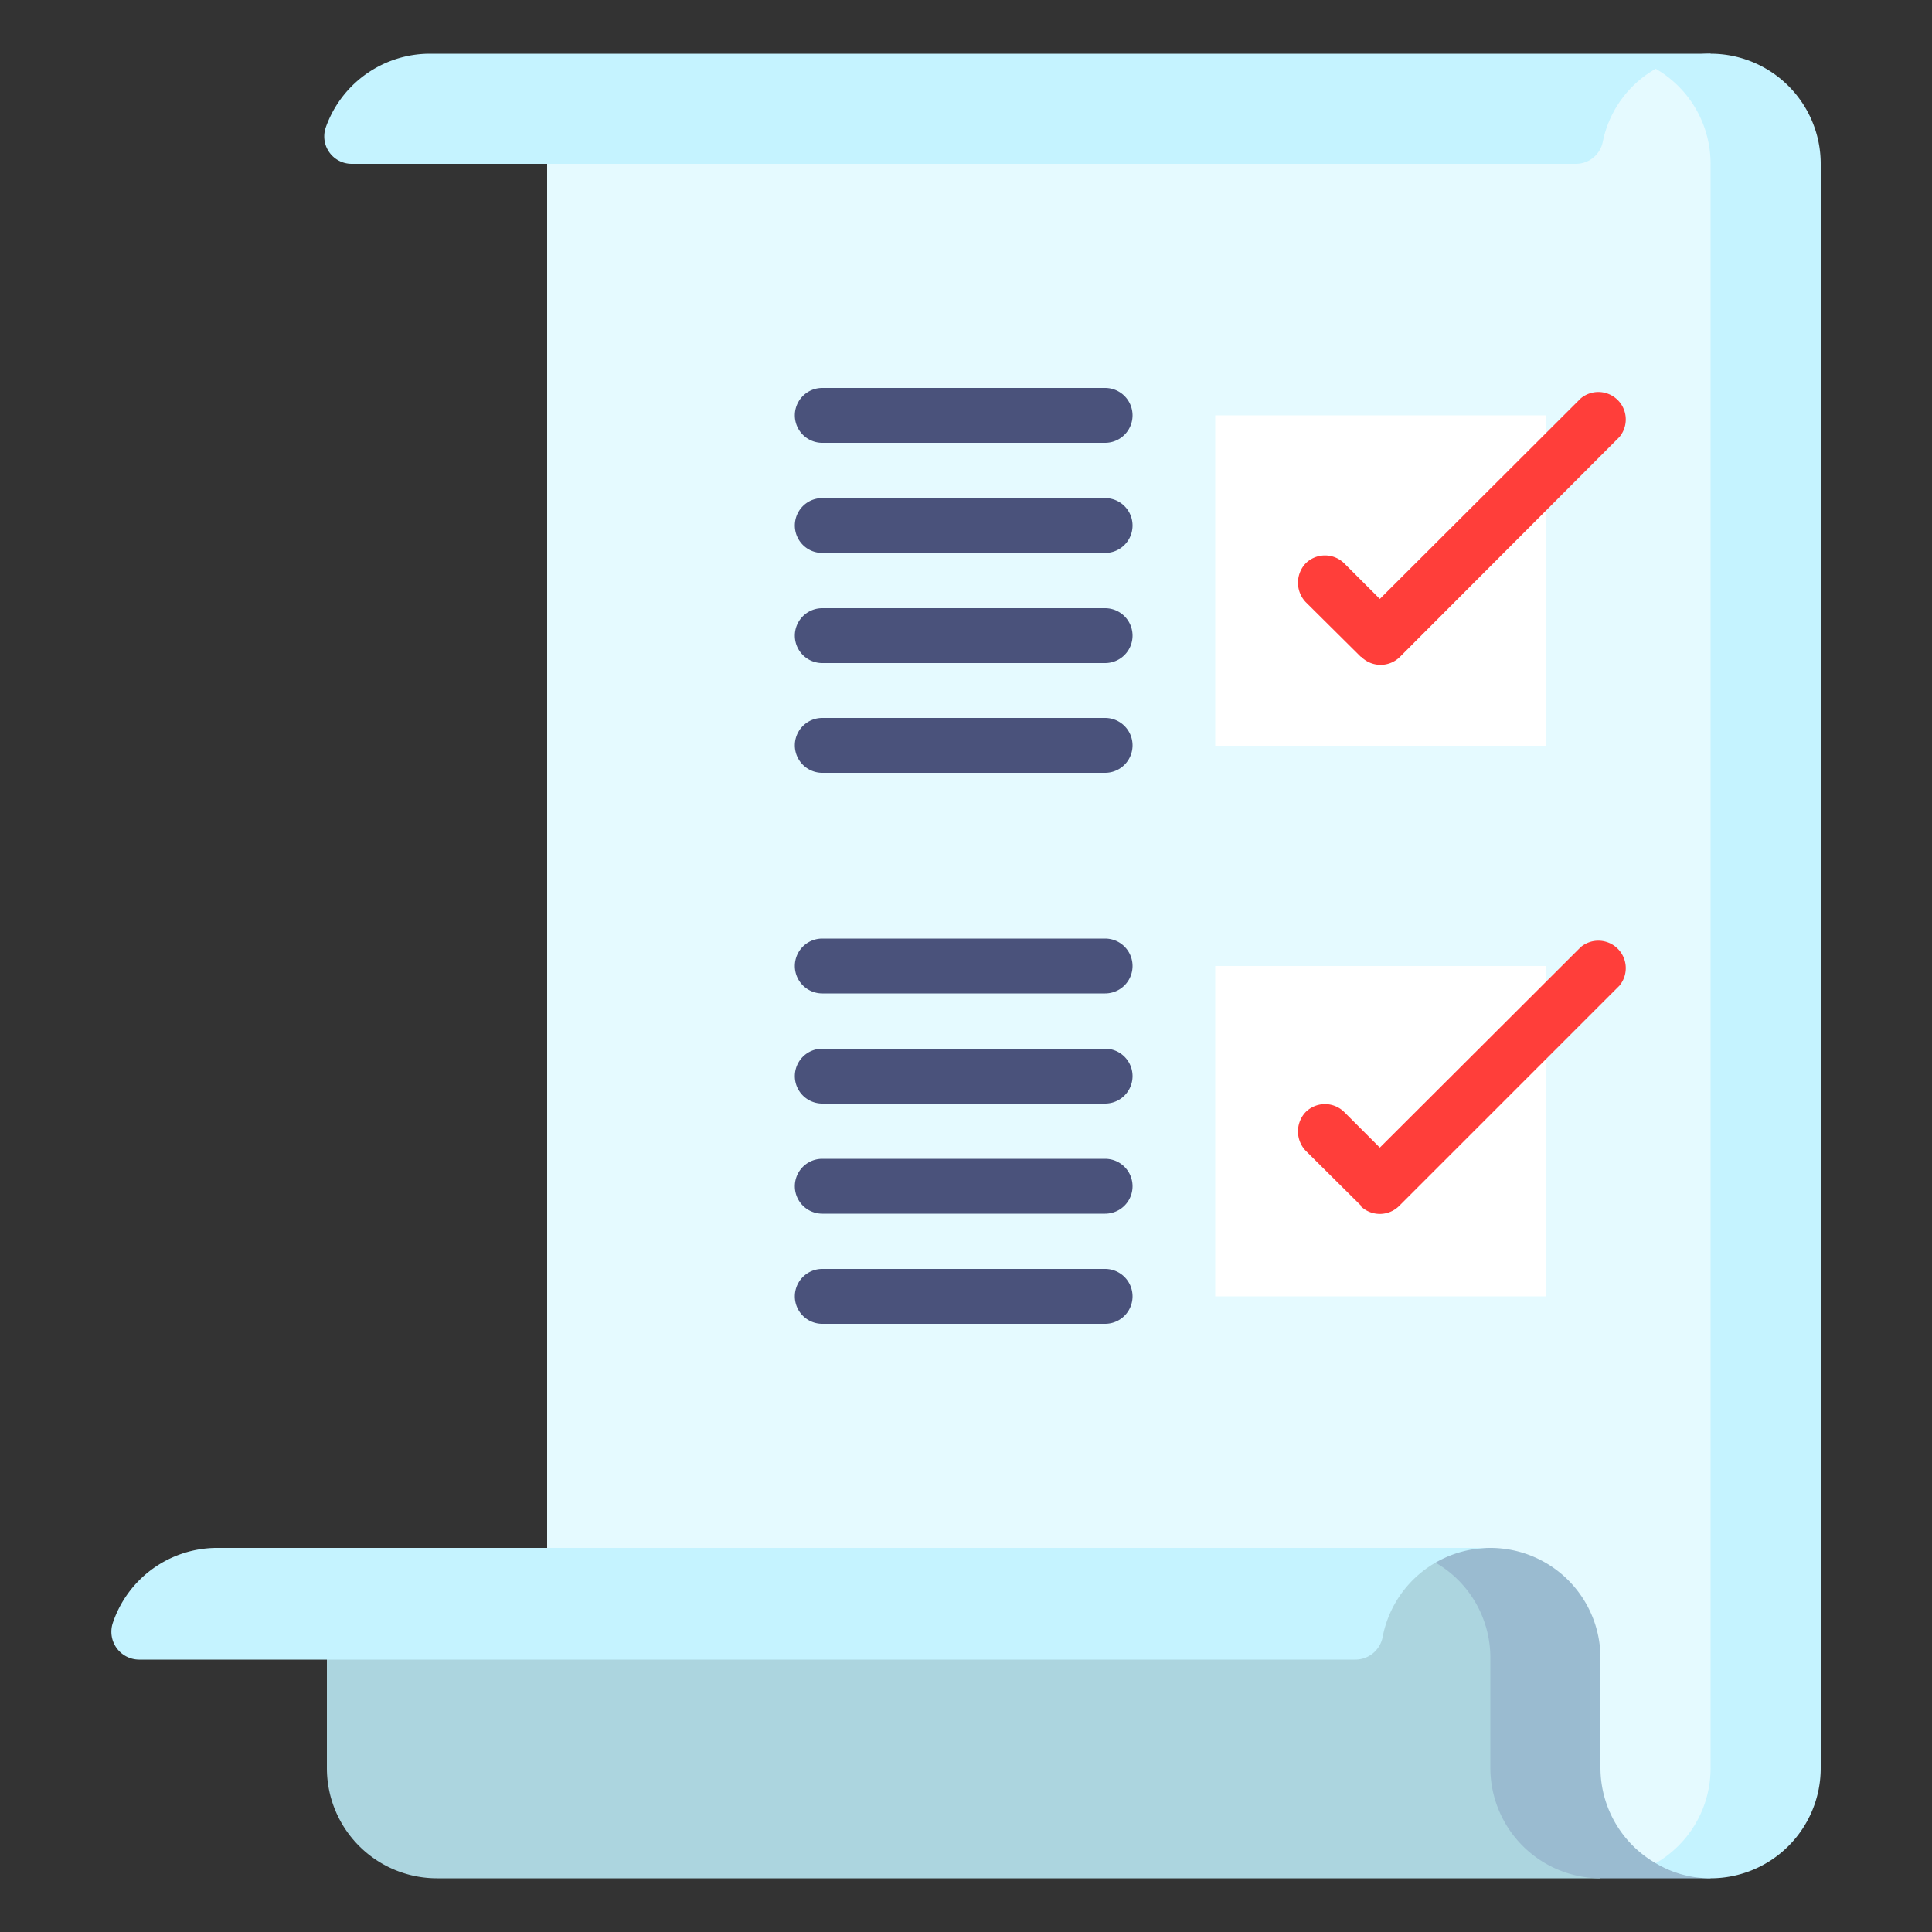 <svg id="Layer_1" data-name="Layer 1" xmlns="http://www.w3.org/2000/svg" viewBox="0 0 50 50"><rect x="0" y="0" width="50" height="50" fill="#333333" stroke="none"/><defs><style>.cls-1{fill:#acd5df;}.cls-2{fill:#9abbd0;}.cls-3{fill:#c5f3ff;}.cls-4{fill:#e5faff;}.cls-5{fill:#fff;}.cls-6{fill:#ff3e3a;}.cls-7{fill:#4a527b;}</style></defs><path class="cls-1" d="M38.57,35.78,8.46,42.91v2.85a2.85,2.85,0,0,0,2.85,2.85H41.42Z"/><path class="cls-2" d="M35.72,35.78v4.28a2.84,2.84,0,0,1,2.85,2.85v2.85a2.86,2.86,0,0,0,2.85,2.85h2.85V35.78Z"/><path class="cls-3" d="M44.27,1.39H11.12A2.86,2.86,0,0,0,8.43,3.3a.71.71,0,0,0,.67.94h5.06l30.11,5.7Z"/><path class="cls-3" d="M44.27,1.39a2.75,2.75,0,0,0-1.42.39V48.22a2.75,2.75,0,0,0,1.42.39,2.85,2.85,0,0,0,2.85-2.85V4.24a2.85,2.85,0,0,0-2.85-2.85Z"/><path class="cls-4" d="M42.85,1.78a2.81,2.81,0,0,0-1.37,1.89.71.71,0,0,1-.7.57H14.16V41.48H35.39a4.22,4.22,0,0,1,3.2-1.42,2.85,2.85,0,0,1,2.83,2.86v2.84a2.85,2.85,0,0,0,1.43,2.46,2.84,2.84,0,0,0,1.42-2.46V4.24a2.84,2.84,0,0,0-1.42-2.46Z"/><path class="cls-3" d="M38.57,40.06h-33A2.85,2.85,0,0,0,2.92,42a.72.72,0,0,0,.67.95H35.08a.72.72,0,0,0,.7-.57A2.84,2.84,0,0,1,38.57,40.06Z"/><path class="cls-5" d="M31.45,25H40v8.55H31.45Z"/><path class="cls-5" d="M31.45,10.75H40V19.3H31.45Z"/><path class="cls-6" d="M35.22,31.2l-1.43-1.42a.73.73,0,0,1,0-1,.71.71,0,0,1,1,0l.92.92,5.2-5.19a.71.71,0,0,1,1,1l-5.7,5.7a.71.71,0,0,1-1,0Z"/><path class="cls-6" d="M35.22,17l-1.43-1.42a.73.73,0,0,1,0-1,.71.71,0,0,1,1,0l.92.92,5.2-5.19a.71.71,0,0,1,1,1L36.23,17a.71.71,0,0,1-1,0Z"/><path class="cls-7" d="M28.6,11.46H21.28a.71.71,0,0,1,0-1.42H28.6a.71.71,0,1,1,0,1.42Z"/><path class="cls-7" d="M28.6,14.31H21.28a.71.71,0,1,1,0-1.42H28.6a.71.71,0,0,1,0,1.42Z"/><path class="cls-7" d="M28.6,17.16H21.28a.71.71,0,0,1,0-1.42H28.6a.71.71,0,0,1,0,1.42Z"/><path class="cls-7" d="M28.6,20H21.28a.71.71,0,0,1,0-1.42H28.6a.71.71,0,1,1,0,1.42Z"/><path class="cls-7" d="M28.6,25.71H21.28a.71.71,0,0,1,0-1.42H28.6a.71.71,0,1,1,0,1.42Z"/><path class="cls-7" d="M28.6,28.56H21.28a.71.71,0,1,1,0-1.42H28.6a.71.71,0,1,1,0,1.42Z"/><path class="cls-7" d="M28.6,31.41H21.28a.71.71,0,0,1,0-1.42H28.6a.71.71,0,1,1,0,1.42Z"/><path class="cls-7" d="M28.6,34.26H21.28a.71.71,0,1,1,0-1.42H28.6a.71.71,0,0,1,0,1.42Z"/></svg>